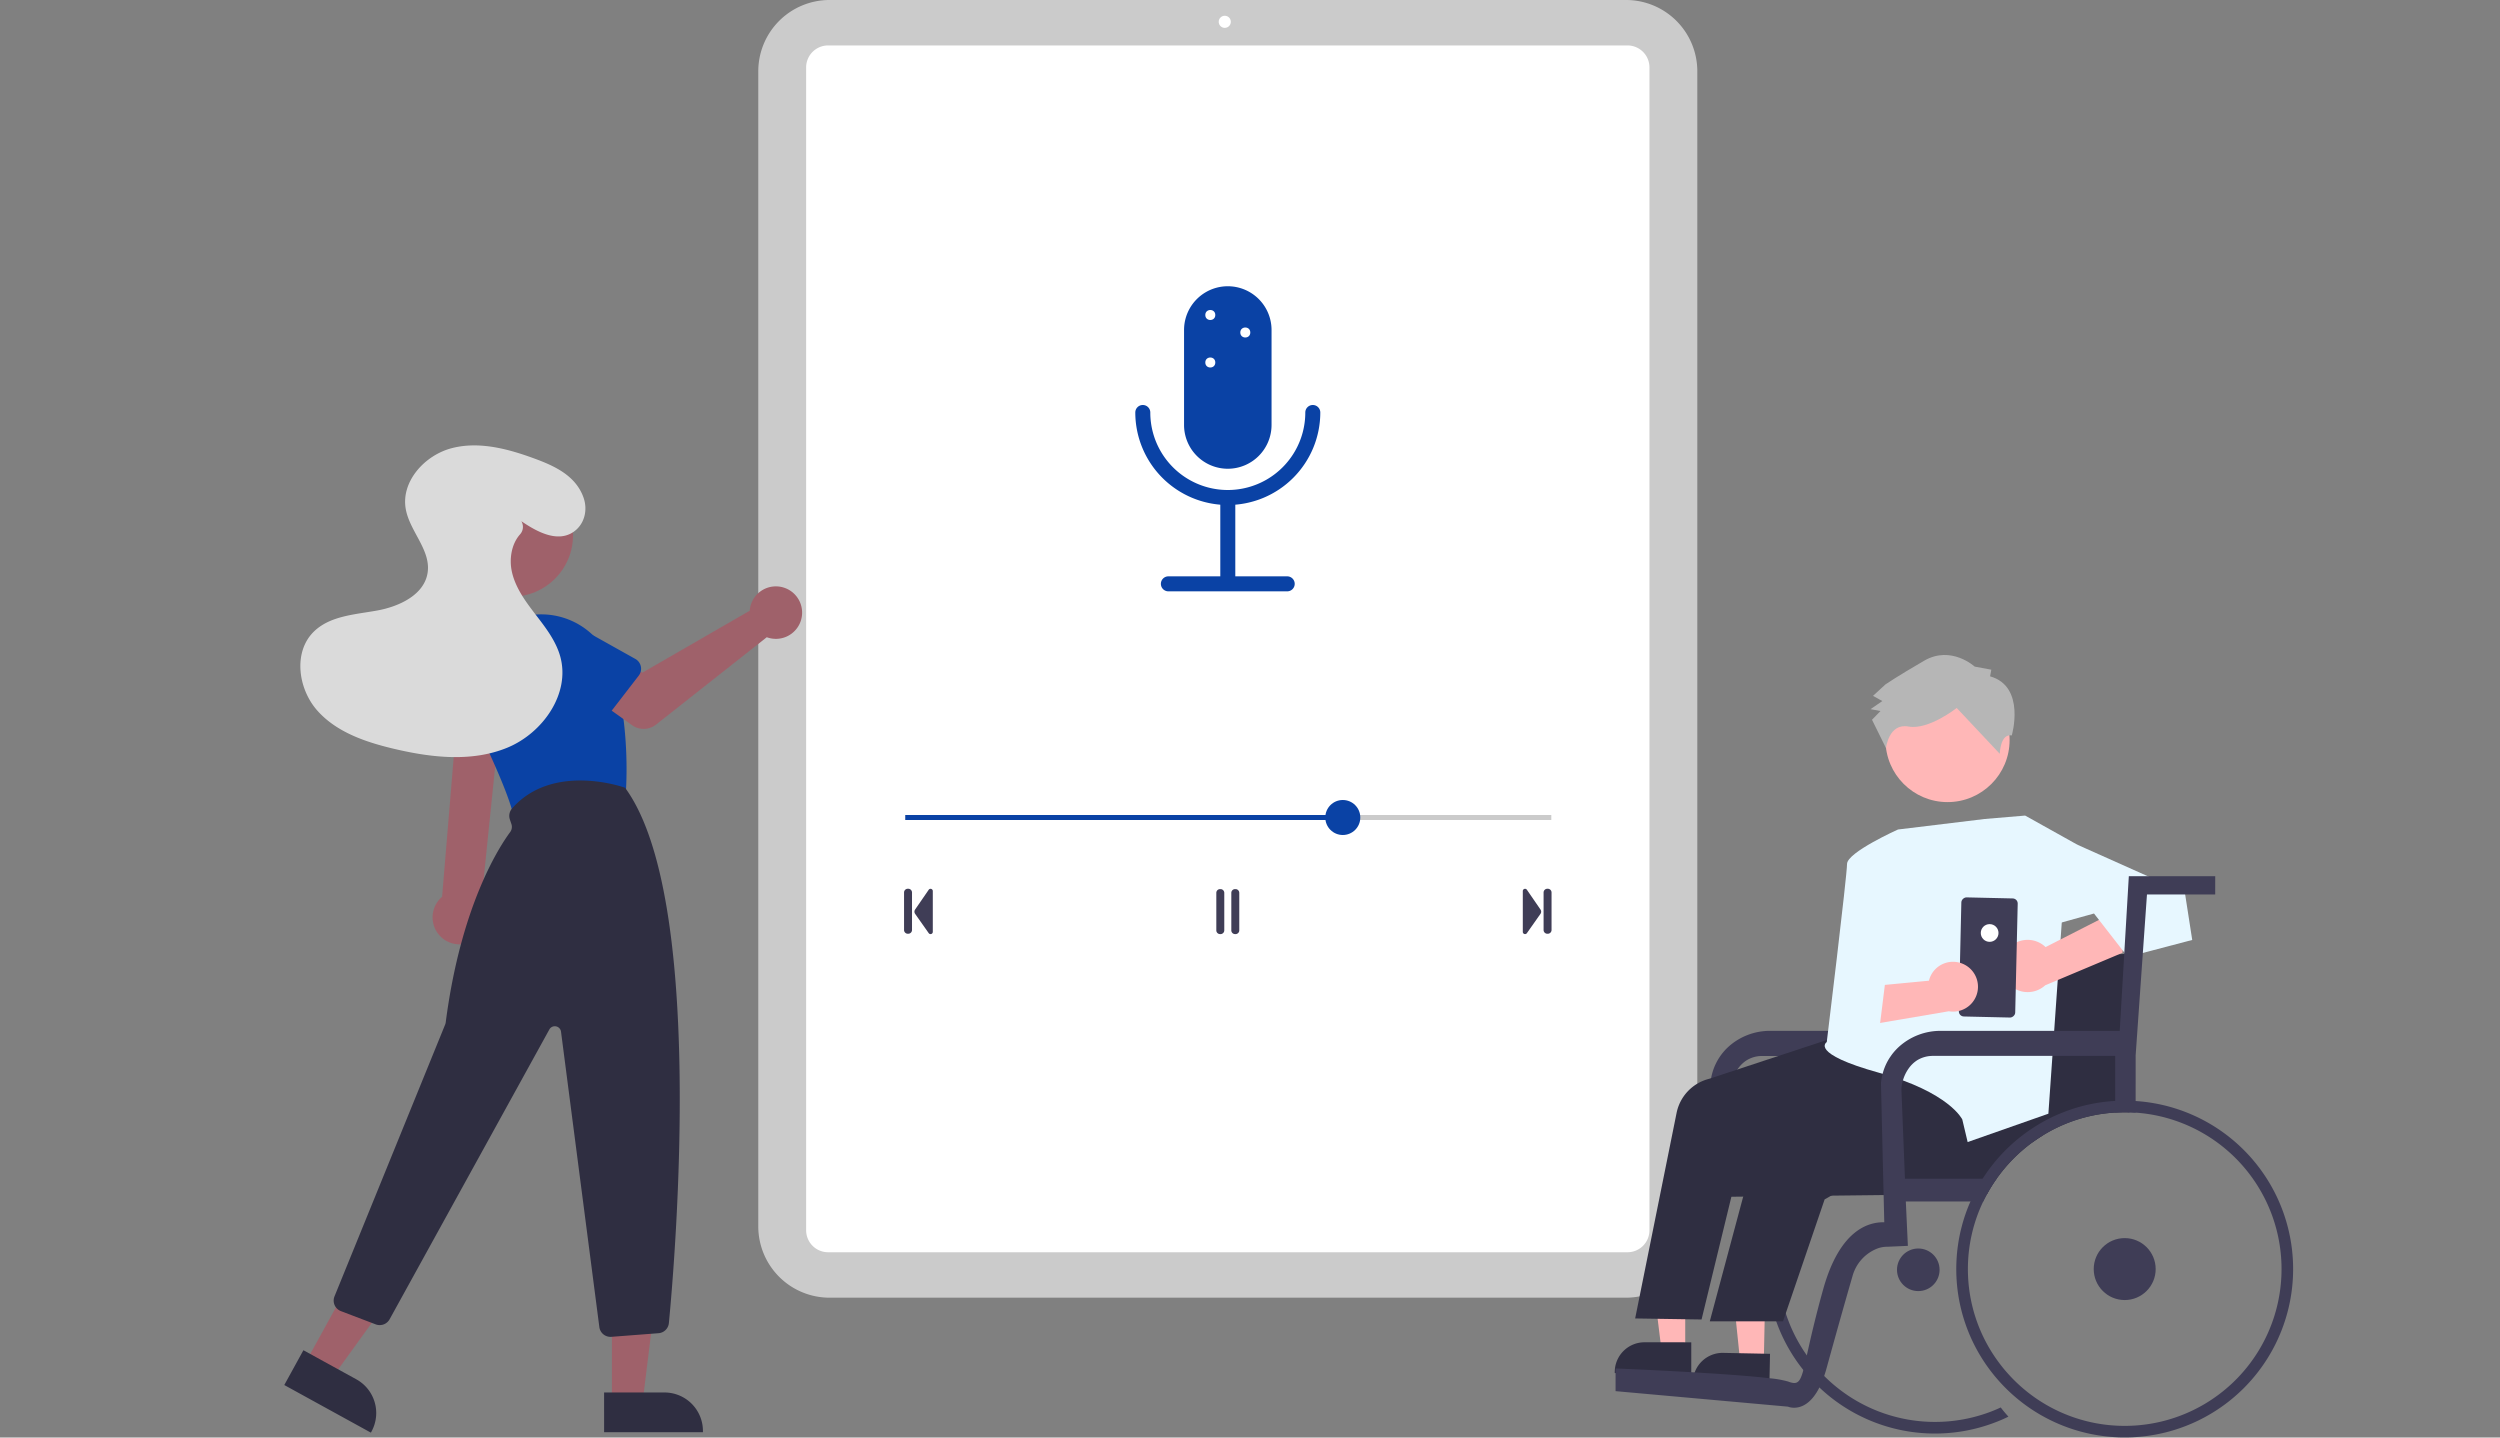 <svg xmlns="http://www.w3.org/2000/svg" xmlns:xlink="http://www.w3.org/1999/xlink" data-name="Layer 1" width="1000" height="575"><rect width="100%" height="100%" fill="#808080" stroke="none"/><rect id="backgroundrect" width="100%" height="100%" x="0" y="0" fill="none" stroke="none"/><g class="currentLayer" style=""><title>Layer 1</title><path d="M650.441,519.075 H331.799 a28.519,28.519 0 0 1 -28.486,-28.486 V28.486 A28.519,28.519 0 0 1 331.799,0 H650.441 A28.519,28.519 0 0 1 678.927,28.486 V490.588 A28.519,28.519 0 0 1 650.441,519.075 z" fill="#cbcbcb" id="svg_1"/><path d="M651.002,500.9 H331.238 a8.791,8.791 0 0 1 -8.781,-8.781 V26.956 a8.791,8.791 0 0 1 8.781,-8.781 H651.002 a8.791,8.791 0 0 1 8.781,8.781 V492.119 A8.791,8.791 0 0 1 651.002,500.9 z" fill="#fff" id="svg_2"/><circle cx="489.908" cy="8.724" r="2.423" fill="#fff" id="svg_3"/><path d="M488.212,373.642 h-0.185 a1.502,1.502 0 0 1 -1.5,-1.5 v-15 a1.502,1.502 0 0 1 1.5,-1.5 h0.185 a1.502,1.502 0 0 1 1.5,1.5 v15 A1.502,1.502 0 0 1 488.212,373.642 z" fill="#3f3d56" id="svg_4"/><path d="M494.212,373.642 h-0.185 a1.502,1.502 0 0 1 -1.5,-1.5 v-15 a1.502,1.502 0 0 1 1.5,-1.5 h0.185 a1.502,1.502 0 0 1 1.5,1.5 v15 A1.502,1.502 0 0 1 494.212,373.642 z" fill="#3f3d56" id="svg_5"/><path d="M363.305,373.5 h-0.185 a1.502,1.502 0 0 1 -1.5,-1.5 v-15 a1.502,1.502 0 0 1 1.5,-1.5 h0.185 a1.502,1.502 0 0 1 1.5,1.5 v15 A1.502,1.502 0 0 1 363.305,373.5 z" fill="#3f3d56" id="svg_6"/><path d="M372.218,373.642 a0.897,0.897 0 0 1 -0.734,-0.382 l-5.437,-7.724 a1.504,1.504 0 0 1 -0.009,-1.713 l5.441,-7.91 a0.9,0.9 0 0 1 1.641,0.51 v16.318 a0.897,0.897 0 0 1 -0.628,0.858 A0.915,0.915 0 0 1 372.218,373.642 z" fill="#3f3d56" id="svg_7"/><path d="M617.435,372 v-15 a1.502,1.502 0 0 1 1.5,-1.5 h0.185 a1.502,1.502 0 0 1 1.5,1.5 v15 a1.502,1.502 0 0 1 -1.5,1.5 h-0.185 A1.502,1.502 0 0 1 617.435,372 z" fill="#3f3d56" id="svg_8"/><path d="M609.748,373.599 a0.897,0.897 0 0 1 -0.628,-0.858 V356.422 a0.9,0.9 0 0 1 1.641,-0.51 l5.441,7.91 a1.504,1.504 0 0 1 -0.009,1.713 l-5.437,7.724 a0.897,0.897 0 0 1 -0.734,0.382 A0.915,0.915 0 0 1 609.748,373.599 z" fill="#3f3d56" id="svg_9"/><rect x="362.12" y="326" width="258.4" height="2" fill="#cbcbcb" id="svg_10"/><rect x="362.12" y="326" width="175" height="2" fill="#0a42a5" id="svg_11"/><circle cx="537.12" cy="327" r="7" fill="#0a42a5" id="svg_12"/><path d="M491.12,187.5 a17.52,17.52 0 0 1 -17.5,-17.5 v-38 a17.5,17.5 0 0 1 35,0 v38 A17.52,17.52 0 0 1 491.12,187.5 z" fill="#0a42a5" id="svg_13"/><path d="M491.12,202 a37.042,37.042 0 0 1 -37,-37 a3,3 0 0 1 6,0 a31,31 0 0 0 62,0 a3,3 0 0 1 6,0 A37.042,37.042 0 0 1 491.12,202 z" fill="#0a42a5" id="svg_14"/><path d="M491.12,236 a3,3 0 0 1 -3,-3 v-33 a3,3 0 0 1 6,0 v33 A3,3 0 0 1 491.12,236 z" fill="#0a42a5" id="svg_15"/><circle cx="484.12" cy="126" r="2" fill="#fff" id="svg_16"/><circle cx="484.12" cy="145" r="2" fill="#fff" id="svg_17"/><circle cx="498.12" cy="133" r="2" fill="#fff" id="svg_18"/><path d="M514.884,236.537 H467.356 a3,3 0 0 1 0,-6 h47.527 a3,3 0 0 1 0,6 z" fill="#0a42a5" id="svg_19"/><path d="M813.089,451.23 c-1.13,-0.83 -2.29,-1.6 -3.47,-2.33 c-0.71,-0.46 -1.44,-0.89 -2.17,-1.31 q-0.149,-0.09 -0.3,-0.18 a67.186,67.186 0 0 0 -11.5,-5.16 a66.101,66.101 0 0 0 -11.89,-2.86 a1.25,1.25 0 0 0 -0.19,-0.03 c-1.09,-0.16 -2.19,-0.29 -3.3,-0.38 c-0.77,-0.08 -1.55,-0.14 -2.33,-0.17 c-1,-0.07 -2,-0.11 -3.02,-0.12 c-0.3,-0.01 -0.61,-0.01 -0.92,-0.01 a66.939,66.939 0 0 0 -9.76,0.71 c-0.71,0.1 -1.42,0.21 -2.12,0.33 c-0.47,0.09 -0.93,0.18 -1.39,0.27 q-2.865,0.585 -5.63,1.39 c-0.84,0.25 -1.67,0.51 -2.5,0.79 c-1.12,0.37 -2.22,0.77 -3.31,1.21 c-0.97,0.37 -1.92,0.78 -2.86,1.2 a67.538,67.538 0 0 0 -20.68,14.5 a66.582,66.582 0 0 0 -6.45,7.67 q-1.395,1.935 -2.65,3.98 a65.26,65.26 0 0 0 -4.12,7.75 A66.694,66.694 0 0 0 707.449,495.53 a67.571,67.571 0 0 0 -0.82,10.52 c0,0.64 0.01,1.28 0.03,1.91 a66.903,66.903 0 0 0 14.69,40.06 c0.979,1.24 2.01,2.44 3.08,3.6 c1.07,1.16 2.18,2.29 3.33,3.37 c1.41,1.34 2.87,2.6 4.38,3.81 a67.212,67.212 0 0 0 66.77,9.83 c1.52,-0.6 3.01,-1.25 4.46,-1.97 q-1.619,-1.77 -3.08,-3.68 c-1.45,0.68 -2.92,1.3 -4.43,1.86 A62.666,62.666 0 0 1 733.499,553.91 c-1.32,-1.12 -2.61,-2.3 -3.83,-3.53 c-1.37,-1.37 -2.68,-2.8 -3.91,-4.29 c-1.06,-1.27 -2.08,-2.59 -3.03,-3.95 a62.586,62.586 0 0 1 3.93,-77.21 q0.84,-0.975 1.71,-1.89 c1.19,-1.25 2.42,-2.46 3.7,-3.61 A62.677,62.677 0 0 1 752.709,447.04 c0.07,-0.03 0.15,-0.05 0.22,-0.08 c0.24,-0.09 0.49,-0.17 0.74,-0.26 a63.087,63.087 0 0 1 7.25,-2.01 c0.89,-0.19 1.79,-0.36 2.69,-0.51 c0.02,0 0.03,-0.01 0.05,-0.01 a64.652,64.652 0 0 1 7.68,-0.79 c0.88,-0.04 1.77,-0.06 2.66,-0.06 c1.1,0 2.21,0.03 3.3,0.1 c0.78,0.03 1.57,0.09 2.34,0.16 c0.68,0.06 1.36,0.13 2.03,0.22 a62.036,62.036 0 0 1 22.22,7.12 a60.518,60.518 0 0 1 5.18,3.15 c1.34,0.91 2.65,1.87 3.91,2.87 c1.3,-0.95 2.65,-1.85 4.03,-2.69 C815.739,453.19 814.429,452.17 813.089,451.23 z" fill="#3f3d56" id="svg_20"/><path d="M783.311,350.484 l-3.64,61.856 H708.198 a24.78,24.78 0 0 0 -16.811,6.358 a22.402,22.402 0 0 0 -7.209,14.558 l8.154,2.904 a12.05,12.05 0 0 1 0.287,-2.788 c0.565,-2.455 2.13,-6.923 6.334,-9.432 a11.879,11.879 0 0 1 6.071,-1.549 h81.014 l4.553,-64.582 h27.281 v-7.325 z" fill="#3f3d56" id="svg_21"/><path d="M854.259,381.44 l-0.02,0.49 l-2.22,58.37 l-0.18,4.64 c-0.65,-0.02 -1.3,-0.03 -1.96,-0.03 q-1.92,0 -3.81,0.12 a61.721,61.721 0 0 0 -18.06,3.81 c-1.5,0.56 -2.98,1.18 -4.42,1.85 a61.248,61.248 0 0 0 -6.58,3.56 c-1.38,0.84 -2.73,1.74 -4.03,2.69 A63.223,63.223 0 0 0 798.649,471.49 a58.374,58.374 0 0 0 -3.79,6.08 l-5.29,0.05 l-36.12,0.4 l-20.97,0.24 h-0.01 l-14.78,0.16 l-5.16,0.06 h-0.37 l-4.71,0.05 l-10.17,0.12 l-4.73,0.05 l-6.56,0.07 l4.09,-38.66 l35.67,1.97 l6.32,0.35 l1.66,0.09 l15.56,0.86 l3.34,0.18 l8.26,0.46 l2.77,0.15 l13.43,0.74 l0.21,-1.49 l0.4,-2.88 l0.24,-1.73 l1.29,-9.31 l0.41,-2.92 l0.58,-4.19 v-0.03 l0.05,-0.38 l1.34,-9.64 l1.09,-7.79 l1.01,-7.25 v-0.03 l1.61,-11.65 l0.27,-1.91 l3.18,-0.11 l12.36,-0.4 l5.46,-0.18 l17.17,-0.57 l23.95,-0.79 h0.01 l1.98,-0.07 l0.47,-0.02 h0.01 z" fill="#2f2e41" id="svg_22"/><circle cx="849.879" cy="507.63" r="12.39" fill="#3f3d56" id="svg_23"/><circle cx="767.317" cy="507.918" r="8.518" fill="#3f3d56" id="svg_24"/><path d="M824.959,445.05 c-1.51,0.59 -3,1.25 -4.46,1.96 a66.774,66.774 0 0 0 -7.41,4.22 q-2.07,1.335 -4.02,2.84 a67.828,67.828 0 0 0 -16.02,17.42 h5.6 a63.223,63.223 0 0 1 14.33,-14.55 c1.3,-0.95 2.65,-1.85 4.03,-2.69 a61.248,61.248 0 0 1 6.58,-3.56 c1.44,-0.67 2.92,-1.29 4.42,-1.85 a61.721,61.721 0 0 1 18.06,-3.81 v-4.66 A66.68,66.68 0 0 0 824.959,445.05 zm-36.77,35.53 h5.11 c0.49,-1.02 1.01,-2.03 1.56,-3.01 l-5.29,0.05 C789.079,478.59 788.619,479.58 788.189,480.58 zm66.07,-40.17 c-0.74,-0.06 -1.49,-0.09 -2.24,-0.11 c-0.71,-0.03 -1.42,-0.04 -2.14,-0.04 c-1.28,0 -2.55,0.04 -3.81,0.11 a66.68,66.68 0 0 0 -21.11,4.68 c-1.51,0.59 -3,1.25 -4.46,1.96 a66.774,66.774 0 0 0 -7.41,4.22 q-2.07,1.335 -4.02,2.84 a67.861,67.861 0 0 0 -19.5,23.55 c-0.49,0.97 -0.95,1.96 -1.38,2.96 a65.311,65.311 0 0 0 -3.58,10.36 a64.325,64.325 0 0 0 -1.4,6.98 q-0.45,3.09 -0.61,6.25 c-0.06,1.15 -0.09,2.3 -0.09,3.46 a68.835,68.835 0 0 0 0.43,7.64 a67.115,67.115 0 0 0 12.92,32.57 c0.97,1.3 1.99,2.57 3.05,3.79 a67.353,67.353 0 1 0 55.35,-111.22 zM849.879,570.35 a62.554,62.554 0 0 1 -46.51,-20.69 q-1.619,-1.77 -3.08,-3.68 a62.336,62.336 0 0 1 -13.09,-36.15 c-0.03,-0.73 -0.04,-1.46 -0.04,-2.2 a62.379,62.379 0 0 1 6.14,-27.05 c0.49,-1.02 1.01,-2.03 1.56,-3.01 a58.374,58.374 0 0 1 3.79,-6.08 a63.223,63.223 0 0 1 14.33,-14.55 c1.3,-0.95 2.65,-1.85 4.03,-2.69 a61.248,61.248 0 0 1 6.58,-3.56 c1.44,-0.67 2.92,-1.29 4.42,-1.85 a61.721,61.721 0 0 1 18.06,-3.81 q1.89,-0.12 3.81,-0.12 c0.66,0 1.31,0.01 1.96,0.03 c0.81,0.03 1.62,0.07 2.42,0.12 A62.721,62.721 0 0 1 849.879,570.35 zm-62.68,-60.52 c-0.03,-0.73 -0.04,-1.46 -0.04,-2.2 a62.379,62.379 0 0 1 6.14,-27.05 H788.189 a65.311,65.311 0 0 0 -3.58,10.36 a8.591,8.591 0 0 1 0.23,1.98 a8.471,8.471 0 0 1 -1.63,5 q-0.45,3.09 -0.61,6.25 c-0.06,1.15 -0.09,2.3 -0.09,3.46 a68.835,68.835 0 0 0 0.43,7.64 a67.115,67.115 0 0 0 12.92,32.57 c1.51,-0.56 2.98,-1.18 4.43,-1.86 A62.336,62.336 0 0 1 787.199,509.83 z" fill="#3f3d56" id="svg_25"/><circle cx="811.389" cy="412.155" r="1.053" opacity="0.1" style="isolation:isolate" id="svg_26"/><circle cx="807.812" cy="429.601" r="1.053" opacity="0.1" style="isolation:isolate" id="svg_27"/><polygon points="674.09 540.015 664.596 540.014 660.08 503.396 674.091 503.397 674.09 540.015" fill="#ffb7b7" id="svg_28"/><path d="M674.089,536.92 l-9.87,-0.01 h-6.4 A11.915,11.915 0 0 0 645.899,548.83 V549.22 h30.61 v-12.3 z" fill="#2f2e41" id="svg_29"/><polygon points="705.525 544.579 696.033 544.384 692.266 507.682 706.275 507.969 705.525 544.579" fill="#ffb7b7" id="svg_30"/><path d="M705.589,541.48 L695.709,541.28 l-6.39,-0.13 a11.896,11.896 0 0 0 -12.16,11.66 l-0.01,0.39 l30.61,0.63 l0.05,-2.53 l0.2,-9.77 z" fill="#2f2e41" id="svg_31"/><path d="M738.59,413.405 l-54.847,18.092 a17.694,17.694 0 0 0 -13.112,13.684 l-16.57,82.198 l26.561,0.415 l16.788,-69.081 l36.246,-14.829 l-27.773,16.073 a18.254,18.254 0 0 0 -5.626,7.576 l-16.344,61.006 h29.294 l16.649,-48.785 L802.111,438.566 z" fill="#2f2e41" id="svg_32"/><path d="M793.918,327.588 l-34.722,4.214 s-20.382,9.142 -20.382,13.788 s-8.113,71.244 -8.113,71.244 s-7.218,4.454 20.968,12.292 s33.243,18.659 33.243,18.659 l2.145,9.041 l32.29,-11.344 l5.421,-77.436 l6.186,-30.153 l-20.899,-11.663 z" fill="#e7f7ff" id="svg_33" class="" fill-opacity="1"/><circle cx="779.022" cy="296.02" r="24.822" fill="#ffb7b7" id="svg_34"/><path d="M796.036,270.538 l0.494,-2.659 l-6.648,-1.234 s-9.402,-8.622 -20.19,-2.372 s-15.516,9.498 -15.516,9.498 l-4.976,4.578 l3.742,2.07 l-4.729,3.248 l3.989,0.74 l-3.399,3.495 l5.602,11.355 s1.046,-10.121 9.023,-8.64 s19.258,-7.428 19.258,-7.428 l17.228,18.326 s0.144,-8.186 4.801,-7.341 C804.714,294.173 810.414,274.582 796.036,270.538 z" fill="#b6b6b6" id="svg_35" class="" fill-opacity="1"/><path d="M802.413,380.561 a10.38,10.38 0 0 1 15.823,-1.723 L851.098,362.08 l-2.131,19.05 l-30.879,12.993 a10.437,10.437 0 0 1 -15.675,-13.562 z" fill="#ffb7b7" id="svg_36"/><polygon points="822.893 339.351 830.954 337.894 873.964 357.13 876.891 375.98 851.096 382.76 837.599 365.402 817.844 370.884 806.183 353.334 822.893 339.351" fill="#e7f7ff" id="svg_37" class="" fill-opacity="1"/><rect x="1100.986" y="1799.802" width="47.653" height="22.549" rx="2.029" transform="rotate(-88.69 229.501,1265.592) " fill="#3f3d56" id="svg_38"/><circle cx="795.857" cy="373.192" r="3.545" fill="#fff" id="svg_39"/><path d="M785.195,385.56 a9.903,9.903 0 0 0 -13.619,6.718 l-35.033,3.342 l11.472,14.242 l31.51,-5.357 a9.957,9.957 0 0 0 5.67,-18.945 z" fill="#ffb7b7" id="svg_40"/><polygon points="749.578 352.222 747.743 386.324 754.627 388.501 751.669 412.274 733.993 414.945 741.37 353.398 749.578 352.222" fill="#e7f7ff" id="svg_41" class="" fill-opacity="1"/><path d="M851.529,350.48 l-0.69,11.73 l-0.27,4.58 v0.06 l-0.84,14.15 l-0.03,0.59 l-1.81,30.75 h-71.73 a24.752,24.752 0 0 0 -16.56,6.36 a22.834,22.834 0 0 0 -2.1,2.19 a18.538,18.538 0 0 0 -1.14,1.5 a20.783,20.783 0 0 0 -1.26,1.99 a21.98,21.98 0 0 0 -2.05,5.14 a3.229,3.229 0 0 0 -0.12,0.44 a21.449,21.449 0 0 0 -0.55,3.3 l0.22,8.91 l0.03,1.39 l0.08,3.48 l0.46,19.42 l0.28,11.56 L753.709,488.91 c-6.57,-0.16 -17.86,3.32 -24.39,26.64 c-1.44,5.14 -2.6,9.63 -3.56,13.54 q-0.735,2.985 -1.33,5.53 c-0.67,2.9 -1.22,5.39 -1.7,7.52 c-0.53,2.4 -0.97,4.33 -1.38,5.88 c-1.43,5.26 -2.57,5.93 -6.18,4.57 a40.029,40.029 0 0 0 -7.36,-1.29 c-7.41,-0.88 -18.88,-1.69 -29.93,-2.34 c-0.46,-0.02 -0.91,-0.05 -1.37,-0.08 c-15.77,-0.92 -30.28,-1.5 -30.28,-1.5 v9.08 l68.94,6.2 s7.11,3.19 12.59,-7.67 a33.704,33.704 0 0 0 1.91,-4.61 q0.525,-1.485 0.99,-3.21 q0.735,-2.67 1.48,-5.37 c0.45,-1.63 0.91,-3.27 1.36,-4.89 c2.97,-10.68 5.83,-20.71 7.51,-26.48 a16.506,16.506 0 0 1 9.08,-10.66 a11.284,11.284 0 0 1 4.92,-1.07 l8.14,-0.36 l-0.82,-17.76 h30.97 c0.49,-1.02 1.01,-2.03 1.56,-3.01 a58.374,58.374 0 0 1 3.79,-6.08 H761.979 l-0.39,-9.83 l-0.67,-16.97 l-0.03,-0.67 l-0.16,-4.03 l-0.15,-3.83 a11.665,11.665 0 0 1 0.28,-2.82 c0.08,-0.35 0.18,-0.75 0.31,-1.17 a15.888,15.888 0 0 1 2.44,-4.99 a12.4,12.4 0 0 1 2.79,-2.76 a8.889,8.889 0 0 1 0.79,-0.51 a11.895,11.895 0 0 1 5.08,-1.52 a7.953,7.953 0 0 1 0.98,-0.03 H846.069 v22.67 q1.89,-0.12 3.81,-0.12 c0.66,0 1.31,0.01 1.96,0.03 c0.81,0.03 1.62,0.07 2.42,0.12 V422.14 l2.88,-40.97 L858.789,357.78 h27.29 l0.01,-7.3 z" fill="#3f3d56" id="svg_42"/><path d="M188.707,376.584 a10.743,10.743 0 0 0 3.842,-16.018 l8.033,-78.54 H183.222 l-6.384,76.69 a10.801,10.801 0 0 0 11.87,17.868 z" fill="#9f616a" id="svg_43"/><circle cx="204.647" cy="214.12" r="24.561" fill="#9f616a" id="svg_44"/><path d="M209.271,327.764 a4.492,4.492 0 0 1 -4.329,-3.299 c-1.968,-7.149 -7.087,-19.237 -15.216,-35.93 a29.762,29.762 0 0 1 16.901,-41.09 h0 a29.748,29.748 0 0 1 38.227,18.951 c6.301,19.754 5.997,40.914 5.573,49.094 a4.511,4.511 0 0 1 -3.534,4.165 l-36.657,8.005 A4.478,4.478 0 0 1 209.271,327.764 z" fill="#0a42a5" id="svg_45"/><polygon points="244.768 560.993 257.028 560.993 262.86 513.705 244.766 513.705 244.768 560.993" fill="#9f616a" id="svg_46"/><path d="M241.642,572.877 l-0.001,-15.887 l24.144,-0.001 a15.387,15.387 0 0 1 15.387,15.386 v0.5 z" fill="#2f2e41" id="svg_47"/><polygon points="122.177 545.104 132.92 551.011 160.815 512.383 144.959 503.666 122.177 545.104" fill="#9f616a" id="svg_48"/><path d="M148.352,573.057 l-34.641,-19.045 l7.654,-13.922 l21.157,11.632 a15.404,15.404 0 0 1 6.071,20.896 z" fill="#2f2e41" id="svg_49"/><path d="M244.196,534.746 a4.499,4.499 0 0 1 -4.458,-3.921 L224.405,412.677 a2.5,2.5 0 0 0 -4.668,-0.886 L155.838,527.721 a4.525,4.525 0 0 1 -5.543,2.034 l-13.928,-5.307 a4.5,4.5 0 0 1 -2.566,-5.901 l44.264,-108.737 a3.466,3.466 0 0 0 0.226,-0.861 c5.995,-46.403 21.25,-70.001 25.782,-76.128 a3.485,3.485 0 0 0 0.496,-3.173 l-0.623,-1.869 a4.498,4.498 0 0 1 0.866,-4.377 c16.331,-18.602 44.796,-8.451 45.082,-8.347 l0.143,0.053 l0.089,0.122 c31.917,43.772 20.116,185.944 17.427,214 a4.488,4.488 0 0 1 -4.134,4.05 L244.545,534.733 C244.428,534.742 244.311,534.746 244.196,534.746 z" fill="#2f2e41" id="svg_50"/><path d="M300.131,242.65 a10.526,10.526 0 0 0 -0.239,1.64 l-42.957,24.782 L246.493,263.061 l-11.131,14.572 L252.812,290.071 a8,8 0 0 0 9.598,-0.234 l44.297,-34.946 a10.497,10.497 0 1 0 -6.576,-12.241 z" fill="#9f616a" id="svg_51"/><path d="M255.498,270.246 l-13.884,17.994 a4.5,4.5 0 0 1 -6.804,0.373 l-15.717,-16.321 A12.497,12.497 0 0 1 234.42,252.547 l19.713,11.023 a4.5,4.5 0 0 1 1.365,6.676 z" fill="#0a42a5" id="svg_52"/><path d="M201.687,301.508 l-22.366,-4.039 a4.5,4.5 0 0 1 -3.464,-5.868 l7.251,-21.467 a12.497,12.497 0 0 1 24.584,4.513 l-0.707,22.574 a4.5,4.5 0 0 1 -5.297,4.286 z" fill="#0a42a5" id="svg_53"/><path d="M208.534,208.47 c6.313,4.321 14.601,8.762 21.049,4.161 c4.234,-3.021 5.567,-8.615 3.851,-13.525 c-3.087,-8.829 -11.569,-12.715 -19.681,-15.695 c-10.544,-3.873 -22.026,-6.954 -32.911,-4.181 S160.337,192.544 162.302,203.604 c1.58,8.894 9.97,16.295 8.779,25.25 c-1.199,9.012 -11.334,13.756 -20.282,15.367 s-18.96,2.128 -25.391,8.555 c-8.203,8.199 -6.155,22.853 1.564,31.51 s19.367,12.58 30.654,15.248 c14.955,3.534 31.129,5.392 45.332,-0.474 s25.256,-21.654 21.141,-36.46 c-1.738,-6.254 -5.832,-11.539 -9.789,-16.685 s-7.963,-10.526 -9.472,-16.839 c-1.258,-5.261 -0.327,-11.369 3.162,-15.315 a4.437,4.437 0 0 0 0.594,-5.186 z" fill="#dadada" id="svg_54" class="" fill-opacity="1"/></g></svg>